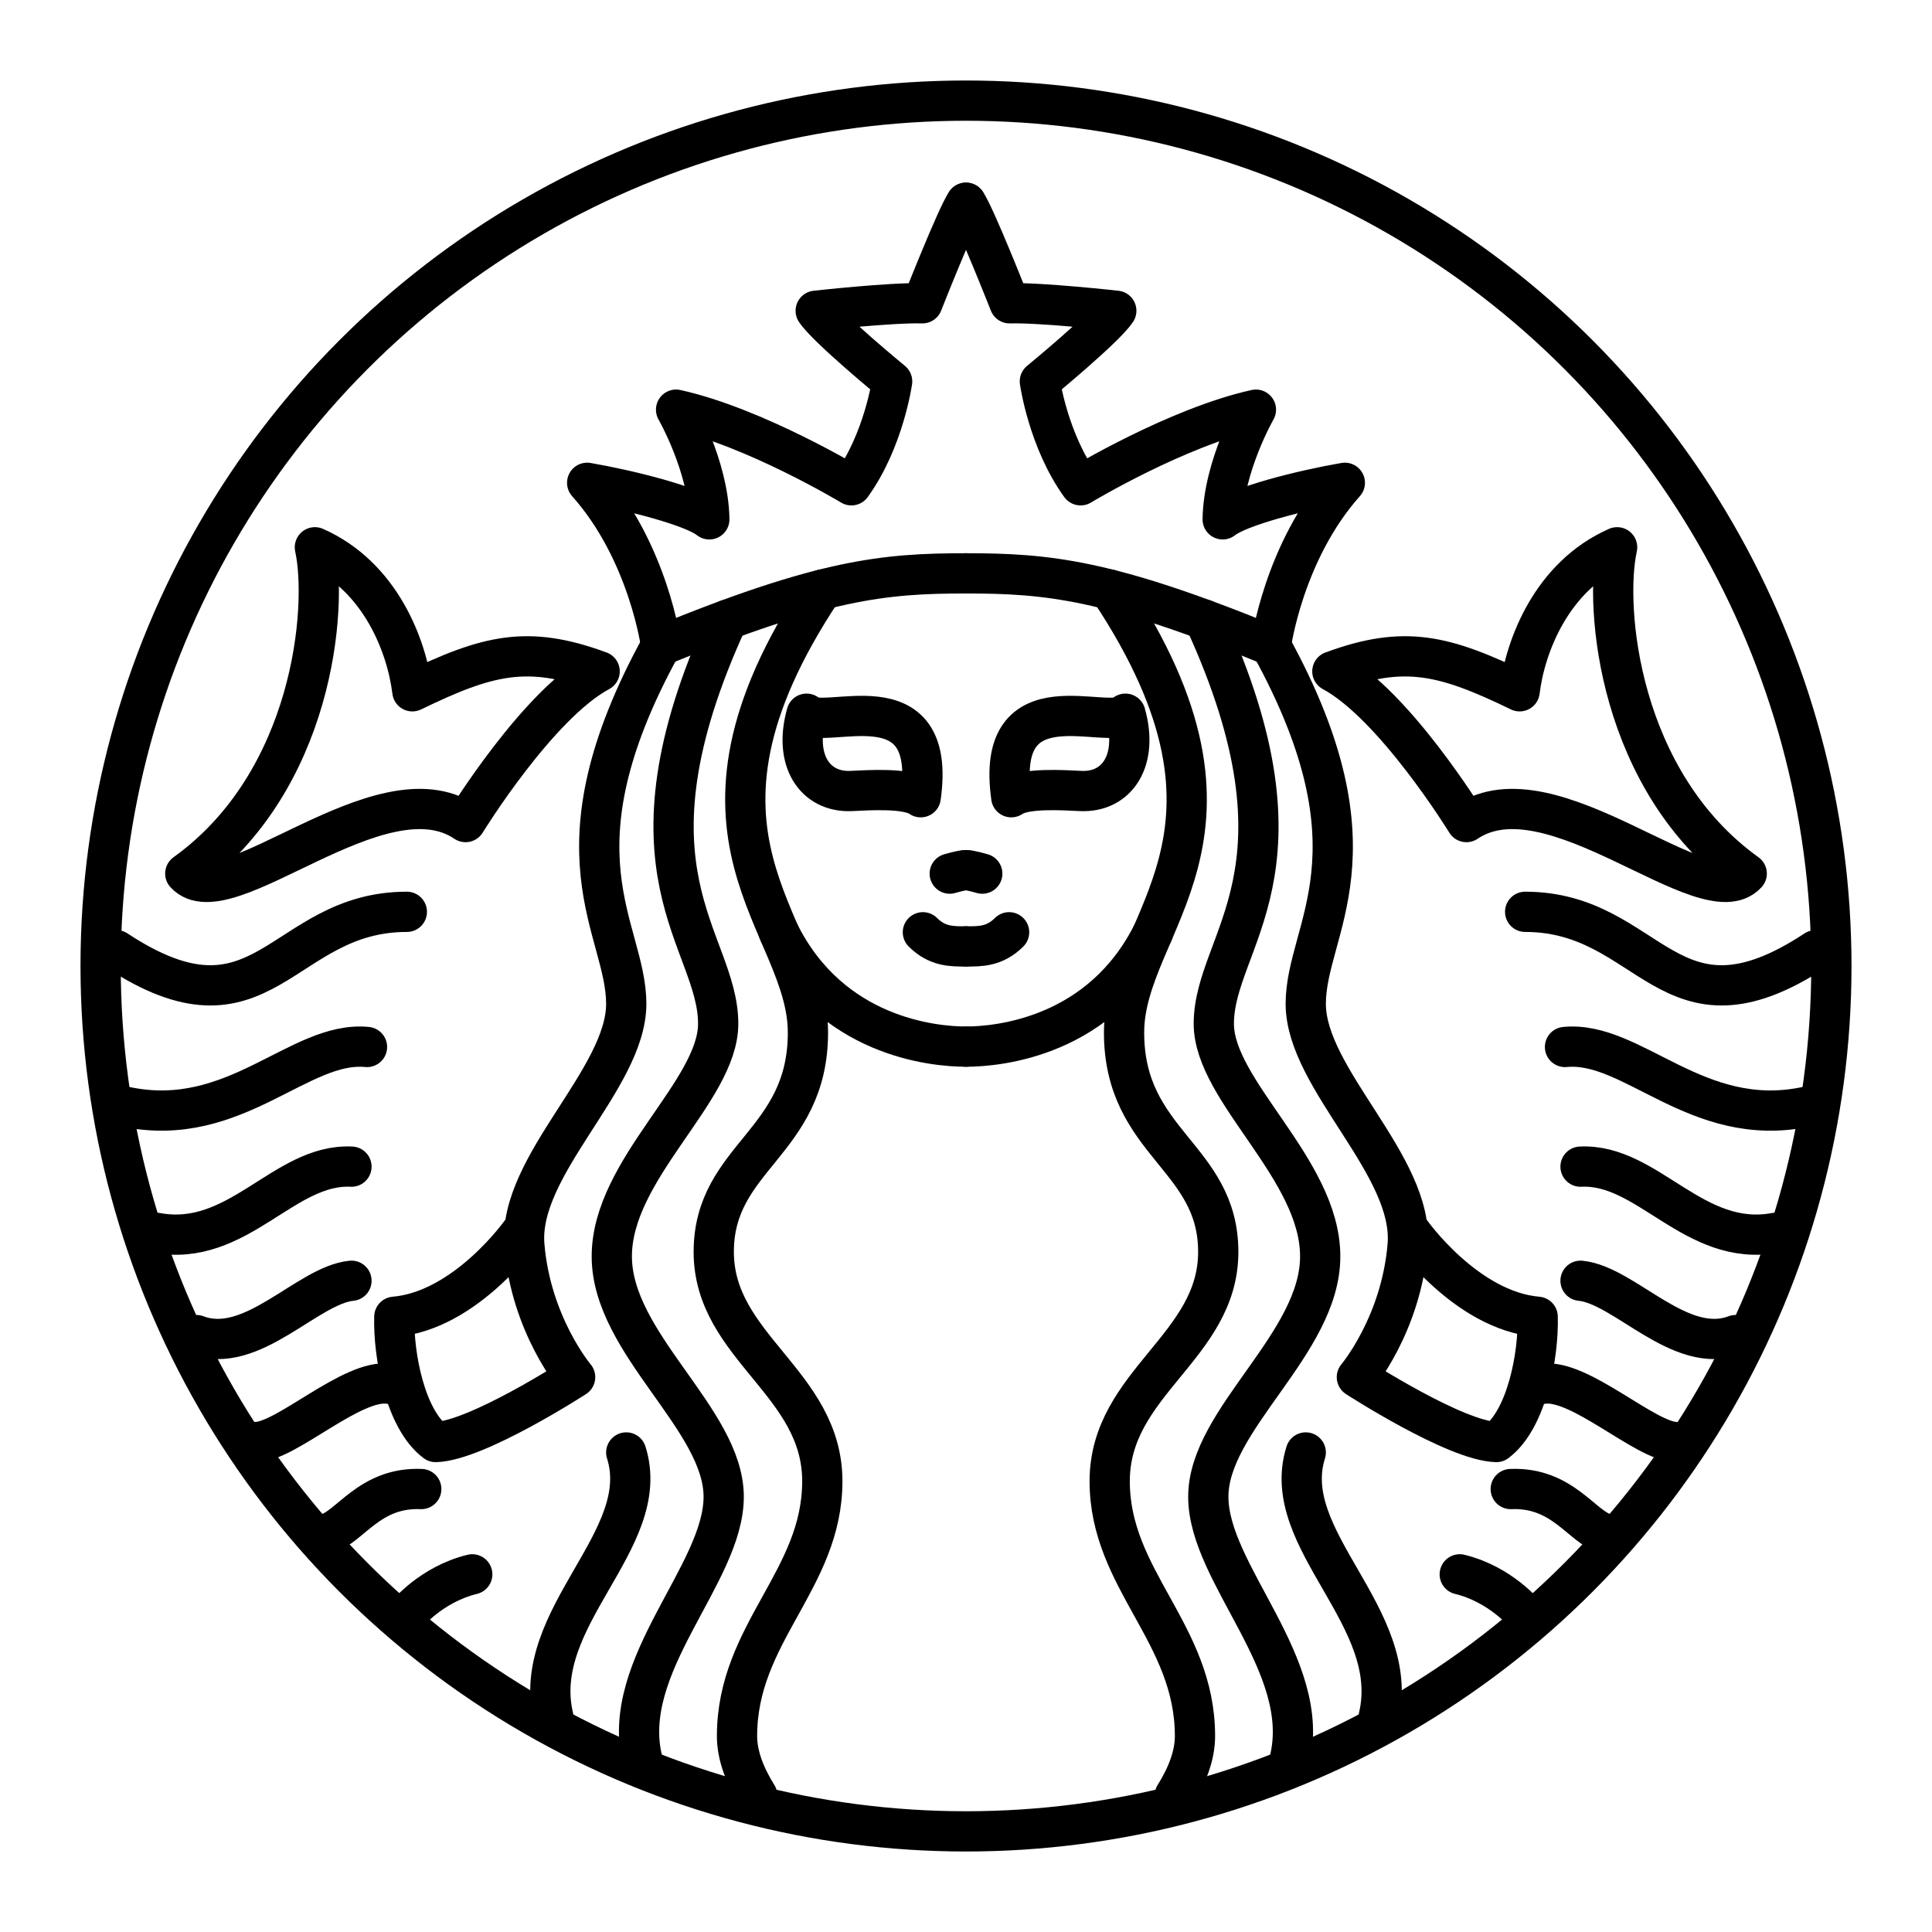 <?xml version="1.0" encoding="UTF-8"?><svg id="b" xmlns="http://www.w3.org/2000/svg" viewBox="0 0 48 48"><defs><style>.d{fill:none;stroke:#000;stroke-linecap:round;stroke-linejoin:round;}</style></defs><path class="d" d="m20.431,14.647c-4.088,6.141-.358,8.254-.358,11.006s-2.34,3.083-2.34,5.45,2.697,3.248,2.697,5.698-2.119,3.771-2.119,6.331c0,.48.192.981.503,1.479"/><path class="d" d="m2.892,23.608c3.669,2.418,4.078-.955,7.216-.954"/><path class="d" d="m11.733,39.114c-1.018.248-1.624.995-1.624.995"/><path class="d" d="m9.118,26.012c-1.679-.165-3.271,2.045-5.971,1.49"/><path class="d" d="m8.732,28.985c-1.679-.083-2.815,2.022-4.848,1.644"/><path class="d" d="m8.732,31.82c-1.101.11-2.475,1.874-3.852,1.35"/><path class="d" d="m9.668,34.38c-.908-.138-2.551,1.434-3.299,1.446"/><path class="d" d="m10.466,36.995c-1.294-.055-1.775.958-2.36,1.112"/><path class="d" d="m18.077,15.395c-2.877,6.266-.234,7.947-.234,10.039,0,1.679-2.643,3.606-2.643,5.78s2.78,4.046,2.78,5.973-2.602,4.188-2.017,6.553"/><path class="d" d="m22.929,23.162c.363.361.722.351,1.071.351"/><path class="d" d="m24,21.619c-.116,0-.404.086-.404.086"/><path class="d" d="m20.039,17.732c.392.455,3.261-.949,2.836,2.075-.334-.241-1.298-.175-1.725-.155-.904.042-1.44-.764-1.11-1.92Z"/><path class="d" d="m24,5.037c-.229.33-1.083,2.498-1.083,2.498-.796-.021-2.651.186-2.651.186.289.433,1.899,1.755,1.899,1.755,0,0-.206,1.466-1.012,2.581,0,0-2.395-1.445-4.356-1.879,0,0,.805,1.404.826,2.725-.413-.33-1.961-.723-3.035-.908,1.528,1.714,1.837,4.046,1.837,4.046,4.026-1.652,5.549-1.796,7.574-1.796"/><path class="d" d="m14.898,16.68c-1.541.826-3.331,3.744-3.331,3.744-2.119-1.431-5.946,2.395-6.964,1.28,3.183-2.286,3.549-6.608,3.22-8.107,1.624.716,2.285,2.45,2.422,3.578,1.872-.908,2.863-1.156,4.652-.495Z"/><path class="d" d="m15.559,36.086c.688,2.175-2.406,4.089-1.809,6.586"/><path class="d" d="m25.071,23.162c-.363.361-.722.351-1.071.351"/><path class="d" d="m24,21.619c.116,0,.404.086.404.086"/><path class="d" d="m19.351,23.162c1.286,2.602,3.841,2.841,4.649,2.841"/><path class="d" d="m16.426,16.04c-2.849,5.182-.867,7.026-.867,8.898s-2.697,4.019-2.532,6.001,1.262,3.276,1.262,3.276c0,0-2.446,1.584-3.465,1.612-.757-.564-1.054-2.162-1.027-3.112,1.775-.151,3.153-2.106,3.153-2.106"/><path class="d" d="m27.569,14.647c4.088,6.141.358,8.254.358,11.006s2.34,3.083,2.34,5.45c0,2.367-2.697,3.248-2.697,5.698,0,2.45,2.119,3.771,2.119,6.331,0,.48-.192.981-.503,1.479"/><path class="d" d="m45.108,23.608c-3.669,2.418-4.078-.955-7.216-.954"/><path class="d" d="m36.267,39.114c1.018.248,1.624.995,1.624.995"/><path class="d" d="m38.882,26.012c1.679-.165,3.271,2.045,5.971,1.49"/><path class="d" d="m39.268,28.985c1.679-.083,2.815,2.022,4.848,1.644"/><path class="d" d="m39.268,31.82c1.101.11,2.475,1.874,3.852,1.35"/><path class="d" d="m38.332,34.38c.908-.138,2.551,1.434,3.299,1.446"/><path class="d" d="m37.534,36.995c1.294-.055,1.775.958,2.36,1.112"/><path class="d" d="m29.923,15.395c2.877,6.266.234,7.947.234,10.039,0,1.679,2.643,3.606,2.643,5.78s-2.78,4.046-2.78,5.973c0,1.927,2.602,4.188,2.017,6.553"/><path class="d" d="m27.961,17.732c-.392.455-3.261-.949-2.836,2.075.334-.241,1.298-.175,1.725-.155.904.042,1.44-.764,1.11-1.92Z"/><path class="d" d="m24,5.037c.229.33,1.083,2.498,1.083,2.498.796-.021,2.651.186,2.651.186-.289.433-1.899,1.755-1.899,1.755,0,0,.206,1.466,1.012,2.581,0,0,2.395-1.445,4.356-1.879,0,0-.805,1.404-.826,2.725.413-.33,1.961-.723,3.035-.908-1.528,1.714-1.837,4.046-1.837,4.046-4.026-1.652-5.549-1.796-7.574-1.796"/><path class="d" d="m33.102,16.68c1.541.826,3.331,3.744,3.331,3.744,2.119-1.431,5.946,2.395,6.964,1.28-3.183-2.286-3.549-6.608-3.22-8.107-1.624.716-2.285,2.45-2.422,3.578-1.872-.908-2.863-1.156-4.652-.495Z"/><path class="d" d="m32.441,36.086c-.688,2.175,2.406,4.089,1.809,6.586"/><path class="d" d="m28.649,23.162c-1.286,2.602-3.841,2.841-4.649,2.841"/><path class="d" d="m31.574,16.04c2.849,5.182.867,7.026.867,8.898,0,1.872,2.697,4.019,2.532,6.001s-1.262,3.276-1.262,3.276c0,0,2.446,1.584,3.465,1.612.757-.564,1.054-2.162,1.027-3.112-1.775-.151-3.153-2.106-3.153-2.106"/><circle id="c" class="d" cx="24" cy="24" r="21.5"/></svg>
